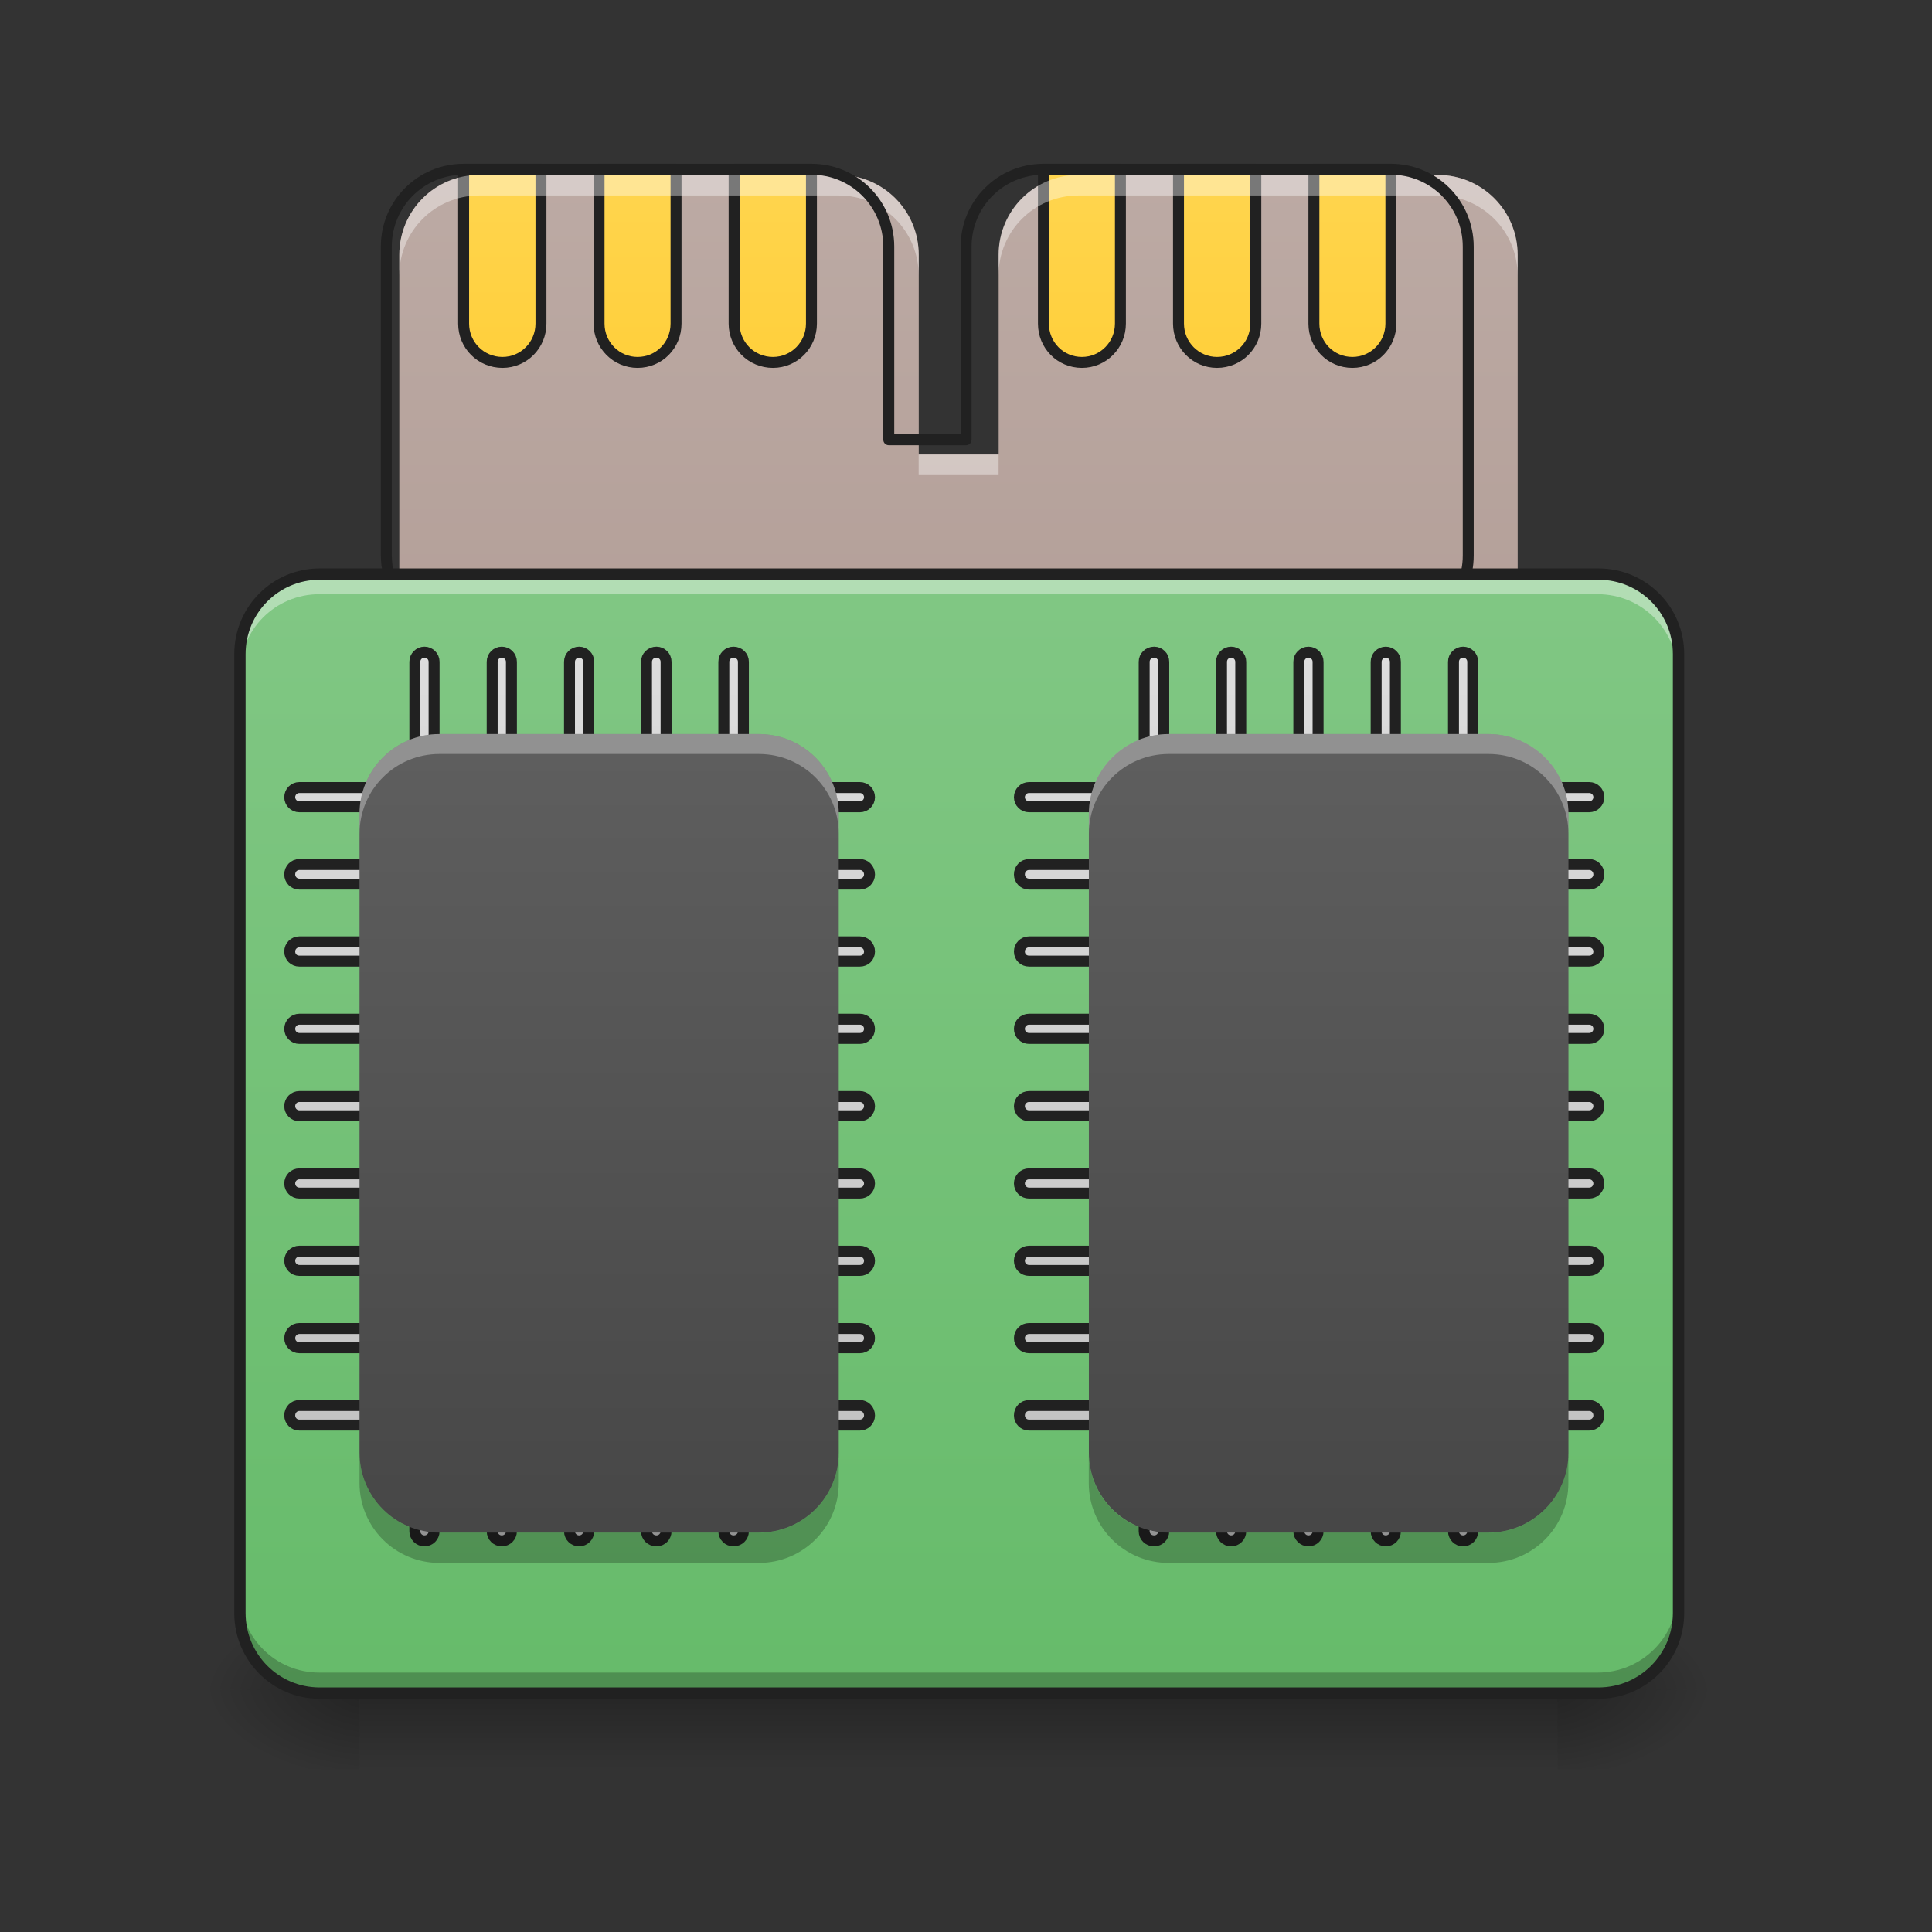 <svg height="22pt" viewBox="0 0 22 22" width="22pt" xmlns="http://www.w3.org/2000/svg" xmlns:xlink="http://www.w3.org/1999/xlink"><rect x="0" y="0" width="22" height="22" fill="#333333" stroke="none"/><linearGradient id="a" gradientUnits="userSpaceOnUse" x1="10.915" x2="10.915" y1="19.238" y2="20.147"><stop offset="0" stop-opacity=".275"/><stop offset="1" stop-opacity="0"/></linearGradient><linearGradient id="b"><stop offset="0" stop-opacity=".314"/><stop offset=".222" stop-opacity=".275"/><stop offset="1" stop-opacity="0"/></linearGradient><radialGradient id="c" cx="450.909" cy="189.579" gradientTransform="matrix(0 -.054 -.097 -0 35.84 43.686)" gradientUnits="userSpaceOnUse" r="21.167" xlink:href="#b"/><radialGradient id="d" cx="450.909" cy="189.579" gradientTransform="matrix(-0 .054 .097 0 -14.01 -5.211)" gradientUnits="userSpaceOnUse" r="21.167" xlink:href="#b"/><radialGradient id="e" cx="450.909" cy="189.579" gradientTransform="matrix(-0 -.054 .097 -0 -14.01 43.686)" gradientUnits="userSpaceOnUse" r="21.167" xlink:href="#b"/><radialGradient id="f" cx="450.909" cy="189.579" gradientTransform="matrix(0 .054 -.097 0 35.84 -5.211)" gradientUnits="userSpaceOnUse" r="21.167" xlink:href="#b"/><linearGradient id="g" gradientUnits="userSpaceOnUse" x1="11.37" x2="11.37" y1="19.273" y2="1.991"><stop offset="0" stop-color="#a1887f"/><stop offset="1" stop-color="#bcaaa4"/></linearGradient><linearGradient id="h" gradientUnits="userSpaceOnUse" x1="960" x2="960" y1="575.118" y2="175.118"><stop offset="0" stop-color="#ffca28"/><stop offset="1" stop-color="#ffd54f"/></linearGradient><linearGradient id="i" gradientUnits="userSpaceOnUse" x1="10.915" x2="10.915" y1="19.273" y2="6.539"><stop offset="0" stop-color="#66bb6a"/><stop offset="1" stop-color="#81c784"/></linearGradient><linearGradient id="j" gradientUnits="userSpaceOnUse" x1="600" x2="600" y1="1695.118" y2="575.118"><stop offset="0" stop-color="#bdbdbd"/><stop offset="1" stop-color="#e0e0e0"/></linearGradient><linearGradient id="k"><stop offset="0" stop-color="#424242"/><stop offset="1" stop-color="#616161"/></linearGradient><linearGradient id="l" gradientUnits="userSpaceOnUse" x1="6.822" x2="6.822" xlink:href="#k" y1="19.273" y2="7.449"/><linearGradient id="m" gradientUnits="userSpaceOnUse" x1="15.129" x2="15.129" xlink:href="#k" y1="19.273" y2="7.449"/><path d="m4.094 19.172h13.645v1.008h-13.645zm0 0" fill="url(#a)"/><path d="m17.738 19.238h1.816v-.91h-1.816zm0 0" fill="url(#c)"/><path d="m4.094 19.238h-1.82v.91h1.82zm0 0" fill="url(#d)"/><path d="m4.094 19.238h-1.82v-.91h1.82zm0 0" fill="url(#e)"/><path d="m17.738 19.238h1.816v.91h-1.816zm0 0" fill="url(#f)"/><path d="m5.457 1.992c-.504 0-.91.406-.91.91v3.637c0 .039.004.078.008.117 0 .008.004.016.004.023.004.012.004.027.008.043.016.074.039.145.07.211.012.027.027.055.043.078.09.148.223.27.383.348.027.012.055.023.082.035.07.023.145.043.219.051.031 0 .062.004.094.004h10.914c.113 0 .219-.02.316-.055.023-.008.047-.02.066-.031.004 0 .008-.004.016-.004.078-.039.152-.086.215-.148.012-.008.023-.02.031-.027.164-.164.266-.395.266-.645v-3.637c0-.504-.406-.91-.91-.91h-4.09c-.504 0-.91.406-.91.91v2.273h-.91v-2.273c0-.504-.406-.91-.91-.91zm0 0" fill="url(#g)"/><path d="m479.954 175.216v159.756c0 22.331 17.865 40.197 40.197 40.197 21.988 0 39.853-17.865 39.853-40.197v-159.756zm140.173 0v159.756c0 22.331 17.865 40.197 39.853 40.197 22.331 0 39.853-17.865 39.853-40.197v-159.756zm139.829 0v159.756c0 22.331 17.865 40.197 40.197 40.197 21.988 0 39.853-17.865 39.853-40.197v-159.756zm320.198 0v159.756c0 22.331 17.522 40.197 39.853 40.197 21.988 0 39.853-17.865 39.853-40.197v-159.756zm139.829 0v159.756c0 22.331 17.865 40.197 39.853 40.197 22.331 0 40.197-17.865 40.197-40.197v-159.756zm140.173 0v159.756c0 22.331 17.522 40.197 39.853 40.197 21.988 0 39.853-17.865 39.853-40.197v-159.756zm0 0" fill="url(#h)" stroke="#212121" stroke-linecap="round" stroke-linejoin="round" stroke-width="11.339" transform="scale(.011)"/><path d="m5.457 1.992c-.504 0-.91.406-.91.91v.234c0-.504.406-.91.91-.91h4.094c.504 0 .91.406.91.91v-.234c0-.504-.406-.91-.91-.91zm6.824 0c-.504 0-.91.406-.91.91v.234c0-.504.406-.91.91-.91h4.09c.504 0 .91.406.91.91v-.234c0-.504-.406-.91-.91-.91zm-1.82 3.184v.234h.91v-.234zm0 0" fill="#fff" fill-opacity=".392"/><path d="m479.954 175.216c-44.319 0-80.05 35.73-80.05 80.05v319.855c0 3.436.344 6.871.687 10.307 0 .687.344 1.374.344 2.061.344 1.031.344 2.405.687 3.779 1.374 6.528 3.436 12.712 6.184 18.552 1.031 2.405 2.405 4.81 3.779 6.871 7.902 13.055 19.583 23.706 33.669 30.577 2.405 1.031 4.81 2.061 7.215 3.092 6.184 2.061 12.712 3.779 19.239 4.466 2.748 0 5.497.344 8.245.344h959.908c9.963 0 19.239-1.718 27.828-4.81 2.061-.687 4.123-1.718 5.841-2.748.344 0 .687-.344 1.374-.344 6.871-3.436 13.399-7.558 18.896-13.055 1.031-.687 2.061-1.718 2.748-2.405 14.43-14.43 23.362-34.7 23.362-56.688v-319.855c0-44.319-35.73-80.05-80.05-80.05h-359.708c-44.319 0-80.05 35.73-80.05 80.05v199.952h-80.05v-199.952c0-44.319-35.73-80.05-80.05-80.05zm0 0" fill="none" stroke="#212121" stroke-linecap="round" stroke-linejoin="round" stroke-width="11.339" transform="scale(.011)"/><path d="m3.637 6.539h14.555c.504 0 .91.406.91.91v10.914c0 .504-.406.91-.91.91h-14.555c-.5 0-.906-.406-.906-.91v-10.914c0-.504.406-.91.906-.91zm0 0" fill="url(#i)"/><path d="m439.414 675.097c-5.497 0-9.963 4.466-9.963 9.963v130.209h-119.559c-5.497 0-9.963 4.466-9.963 9.963s4.466 9.963 9.963 9.963h119.559v59.78h-119.559c-5.497 0-9.963 4.466-9.963 10.307 0 5.497 4.466 9.963 9.963 9.963h119.559v59.78h-119.559c-5.497 0-9.963 4.466-9.963 9.963 0 5.841 4.466 9.963 9.963 9.963h119.559v60.123h-119.559c-5.497 0-9.963 4.466-9.963 9.963s4.466 9.963 9.963 9.963h119.559v60.123h-119.559c-5.497 0-9.963 4.466-9.963 9.963 0 5.497 4.466 9.963 9.963 9.963h119.559v60.123h-119.559c-5.497 0-9.963 4.466-9.963 9.963 0 5.497 4.466 9.963 9.963 9.963h119.559v60.123h-119.559c-5.497 0-9.963 4.466-9.963 9.963s4.466 9.963 9.963 9.963h119.559v60.123h-119.559c-5.497 0-9.963 4.466-9.963 9.963s4.466 9.963 9.963 9.963h119.559v59.78h-119.559c-5.497 0-9.963 4.466-9.963 10.307 0 5.497 4.466 9.963 9.963 9.963h119.559v109.939c0 5.497 4.466 9.963 9.963 9.963 5.497 0 9.963-4.466 9.963-9.963v-109.939h60.123v109.939c0 5.497 4.466 9.963 9.963 9.963s9.963-4.466 9.963-9.963v-109.939h60.123v109.939c0 5.497 4.466 9.963 9.963 9.963s9.963-4.466 9.963-9.963v-109.939h59.78v109.939c0 5.497 4.466 9.963 10.307 9.963 5.497 0 9.963-4.466 9.963-9.963v-109.939h59.78v109.939c0 5.497 4.466 9.963 9.963 9.963 5.841 0 10.307-4.466 10.307-9.963v-109.939h120.59c5.497 0 9.963-4.466 9.963-9.963 0-5.841-4.466-10.307-9.963-10.307h-120.59v-59.78h120.59c5.497 0 9.963-4.466 9.963-9.963s-4.466-9.963-9.963-9.963h-120.59v-60.123h120.59c5.497 0 9.963-4.466 9.963-9.963s-4.466-9.963-9.963-9.963h-120.59v-60.123h120.59c5.497 0 9.963-4.466 9.963-9.963 0-5.497-4.466-9.963-9.963-9.963h-120.59v-60.123h120.59c5.497 0 9.963-4.466 9.963-9.963 0-5.497-4.466-9.963-9.963-9.963h-120.59v-60.123h120.59c5.497 0 9.963-4.466 9.963-9.963s-4.466-9.963-9.963-9.963h-120.59v-60.123h120.59c5.497 0 9.963-4.123 9.963-9.963 0-5.497-4.466-9.963-9.963-9.963h-120.59v-59.78h120.59c5.497 0 9.963-4.466 9.963-9.963 0-5.841-4.466-10.307-9.963-10.307h-120.59v-59.78h120.59c5.497 0 9.963-4.466 9.963-9.963s-4.466-9.963-9.963-9.963h-120.59v-130.209c0-5.497-4.466-9.963-10.307-9.963-5.497 0-9.963 4.466-9.963 9.963v130.209h-59.78v-130.209c0-5.497-4.466-9.963-9.963-9.963-5.841 0-10.307 4.466-10.307 9.963v130.209h-59.78v-130.209c0-5.497-4.466-9.963-9.963-9.963s-9.963 4.466-9.963 9.963v130.209h-60.123v-130.209c0-5.497-4.466-9.963-9.963-9.963s-9.963 4.466-9.963 9.963v130.209h-60.123v-130.209c0-5.497-4.466-9.963-9.963-9.963zm9.963 160.099h60.123v59.78h-60.123zm80.05 0h60.123v59.78h-60.123zm80.05 0h59.78v59.78h-59.78zm80.05 0h59.78v59.78h-59.78zm-240.149 80.05h60.123v59.78h-60.123zm80.05 0h60.123v59.78h-60.123zm80.05 0h59.78v59.78h-59.78zm80.05 0h59.78v59.78h-59.78zm-240.149 79.706h60.123v60.123h-60.123zm80.05 0h60.123v60.123h-60.123zm80.05 0h59.78v60.123h-59.78zm80.05 0h59.78v60.123h-59.78zm-240.149 80.05h60.123v60.123h-60.123zm80.05 0h60.123v60.123h-60.123zm80.05 0h59.78v60.123h-59.78zm80.05 0h59.78v60.123h-59.78zm-240.149 80.05h60.123v60.123h-60.123zm80.05 0h60.123v60.123h-60.123zm80.05 0h59.78v60.123h-59.78zm80.05 0h59.78v60.123h-59.78zm-240.149 80.05h60.123v60.123h-60.123zm80.05 0h60.123v60.123h-60.123zm80.05 0h59.78v60.123h-59.78zm80.05 0h59.78v60.123h-59.78zm-240.149 80.05h60.123v60.123h-60.123zm80.05 0h60.123v60.123h-60.123zm80.05 0h59.78v60.123h-59.78zm80.05 0h59.78v60.123h-59.78zm-240.149 80.05h60.123v59.78h-60.123zm80.05 0h60.123v59.78h-60.123zm80.05 0h59.78v59.78h-59.78zm80.05 0h59.78v59.78h-59.78zm0 0" fill="url(#j)" stroke="#212121" stroke-linecap="round" stroke-linejoin="round" stroke-width="11.339" transform="scale(.011)"/><path d="m5.004 8.359h3.637c.504 0 .91.406.91.91v7.273c0 .504-.406.91-.91.91h-3.637c-.504 0-.91-.406-.91-.91v-7.273c0-.504.406-.91.91-.91zm0 0" fill="url(#l)"/><path d="m5.004 8.359c-.504 0-.91.406-.91.91v.227c0-.504.406-.91.91-.91h3.637c.504 0 .91.406.91.91v-.227c0-.504-.406-.91-.91-.91zm0 0" fill="#fff" fill-opacity=".314"/><path d="m4.094 16.543v.344c0 .504.406.91.91.91h3.637c.504 0 .91-.406.91-.91v-.344c0 .504-.406.91-.91.91h-3.637c-.504 0-.91-.406-.91-.91zm0 0" fill-opacity=".235"/><path d="m439.574 675.097c-5.841 0-10.307 4.466-10.307 9.963v130.209h-119.216c-5.497 0-9.963 4.466-9.963 9.963s4.466 9.963 9.963 9.963h119.216v59.78h-119.216c-5.497 0-9.963 4.466-9.963 10.307 0 5.497 4.466 9.963 9.963 9.963h119.216v59.78h-119.216c-5.497 0-9.963 4.466-9.963 9.963 0 5.841 4.466 9.963 9.963 9.963h119.216v60.123h-119.216c-5.497 0-9.963 4.466-9.963 9.963s4.466 9.963 9.963 9.963h119.216v60.123h-119.216c-5.497 0-9.963 4.466-9.963 9.963 0 5.497 4.466 9.963 9.963 9.963h119.216v60.123h-119.216c-5.497 0-9.963 4.466-9.963 9.963 0 5.497 4.466 9.963 9.963 9.963h119.216v60.123h-119.216c-5.497 0-9.963 4.466-9.963 9.963s4.466 9.963 9.963 9.963h119.216v60.123h-119.216c-5.497 0-9.963 4.466-9.963 9.963s4.466 9.963 9.963 9.963h119.216v59.78h-119.216c-5.497 0-9.963 4.466-9.963 10.307 0 5.497 4.466 9.963 9.963 9.963h119.216v109.939c0 5.497 4.466 9.963 10.307 9.963 5.497 0 9.963-4.466 9.963-9.963v-109.939h59.78v109.939c0 5.497 4.466 9.963 9.963 9.963s9.963-4.466 9.963-9.963v-109.939h60.123v109.939c0 5.497 4.466 9.963 9.963 9.963 5.497 0 9.963-4.466 9.963-9.963v-109.939h60.123v109.939c0 5.497 4.466 9.963 9.963 9.963 5.497 0 9.963-4.466 9.963-9.963v-109.939h60.123v109.939c0 5.497 4.466 9.963 9.963 9.963s9.963-4.466 9.963-9.963v-109.939h120.59c5.497 0 9.963-4.466 9.963-9.963 0-5.841-4.466-10.307-9.963-10.307h-120.59v-59.78h120.59c5.497 0 9.963-4.466 9.963-9.963s-4.466-9.963-9.963-9.963h-120.59v-60.123h120.59c5.497 0 9.963-4.466 9.963-9.963s-4.466-9.963-9.963-9.963h-120.59v-60.123h120.59c5.497 0 9.963-4.466 9.963-9.963 0-5.497-4.466-9.963-9.963-9.963h-120.59v-60.123h120.59c5.497 0 9.963-4.466 9.963-9.963 0-5.497-4.466-9.963-9.963-9.963h-120.59v-60.123h120.59c5.497 0 9.963-4.466 9.963-9.963s-4.466-9.963-9.963-9.963h-120.59v-60.123h120.59c5.497 0 9.963-4.123 9.963-9.963 0-5.497-4.466-9.963-9.963-9.963h-120.59v-59.78h120.59c5.497 0 9.963-4.466 9.963-9.963 0-5.841-4.466-10.307-9.963-10.307h-120.59v-59.78h120.59c5.497 0 9.963-4.466 9.963-9.963s-4.466-9.963-9.963-9.963h-120.59v-130.209c0-5.497-4.466-9.963-9.963-9.963s-9.963 4.466-9.963 9.963v130.209h-60.123v-130.209c0-5.497-4.466-9.963-9.963-9.963-5.497 0-9.963 4.466-9.963 9.963v130.209h-60.123v-130.209c0-5.497-4.466-9.963-9.963-9.963-5.497 0-9.963 4.466-9.963 9.963v130.209h-60.123v-130.209c0-5.497-4.466-9.963-9.963-9.963s-9.963 4.466-9.963 9.963v130.209h-59.78v-130.209c0-5.497-4.466-9.963-9.963-9.963zm9.963 160.099h59.78v59.78h-59.78zm79.706 0h60.123v59.78h-60.123zm80.05 0h60.123v59.78h-60.123zm80.05 0h60.123v59.78h-60.123zm-239.805 80.05h59.78v59.78h-59.78zm79.706 0h60.123v59.78h-60.123zm80.05 0h60.123v59.78h-60.123zm80.05 0h60.123v59.78h-60.123zm-239.805 79.706h59.78v60.123h-59.78zm79.706 0h60.123v60.123h-60.123zm80.05 0h60.123v60.123h-60.123zm80.05 0h60.123v60.123h-60.123zm-239.805 80.05h59.78v60.123h-59.78zm79.706 0h60.123v60.123h-60.123zm80.05 0h60.123v60.123h-60.123zm80.05 0h60.123v60.123h-60.123zm-239.805 80.05h59.78v60.123h-59.78zm79.706 0h60.123v60.123h-60.123zm80.05 0h60.123v60.123h-60.123zm80.05 0h60.123v60.123h-60.123zm-239.805 80.05h59.78v60.123h-59.78zm79.706 0h60.123v60.123h-60.123zm80.05 0h60.123v60.123h-60.123zm80.05 0h60.123v60.123h-60.123zm-239.805 80.05h59.78v60.123h-59.78zm79.706 0h60.123v60.123h-60.123zm80.05 0h60.123v60.123h-60.123zm80.05 0h60.123v60.123h-60.123zm-239.805 80.05h59.78v59.78h-59.78zm79.706 0h60.123v59.78h-60.123zm80.05 0h60.123v59.78h-60.123zm80.05 0h60.123v59.78h-60.123zm0 0" fill="url(#j)" stroke="#212121" stroke-linecap="round" stroke-linejoin="round" stroke-width="11.339" transform="matrix(.011 0 0 .011 8.307 0)"/><path d="m13.309 8.359h3.641c.5 0 .91.406.91.91v7.273c0 .504-.41.91-.91.91h-3.641c-.5 0-.91-.406-.91-.91v-7.273c0-.504.41-.91.91-.91zm0 0" fill="url(#m)"/><path d="m13.309 8.359c-.504 0-.91.406-.91.91v.227c0-.504.406-.91.91-.91h3.641c.504 0 .91.406.91.91v-.227c0-.504-.406-.91-.91-.91zm0 0" fill="#fff" fill-opacity=".314"/><path d="m12.398 16.543v.344c0 .504.406.91.91.91h3.641c.504 0 .91-.406.91-.91v-.344c0 .504-.406.91-.91.91h-3.641c-.504 0-.91-.406-.91-.91zm0 0" fill-opacity=".235"/><path d="m3.637 6.539c-.504 0-.906.406-.906.91v.227c0-.504.402-.91.906-.91h14.555c.504 0 .91.406.91.91v-.227c0-.504-.406-.91-.91-.91zm0 0" fill="#fff" fill-opacity=".392"/><path d="m3.637 19.273c-.504 0-.906-.406-.906-.91v-.227c0 .504.402.91.906.91h14.555c.504 0 .91-.406.91-.91v.227c0 .504-.406.91-.91.91zm0 0" fill-opacity=".235"/><path d="m84.628-62.833h338.695c11.726 0 21.18 9.454 21.18 21.18v253.976c0 11.726-9.454 21.18-21.18 21.18h-338.695c-11.635 0-21.089-9.454-21.089-21.18v-253.976c0-11.726 9.454-21.18 21.089-21.18zm0 0" fill="none" stroke="#212121" stroke-linecap="round" stroke-linejoin="round" stroke-width="3" transform="matrix(.043 0 0 .043 0 9.239)"/></svg>